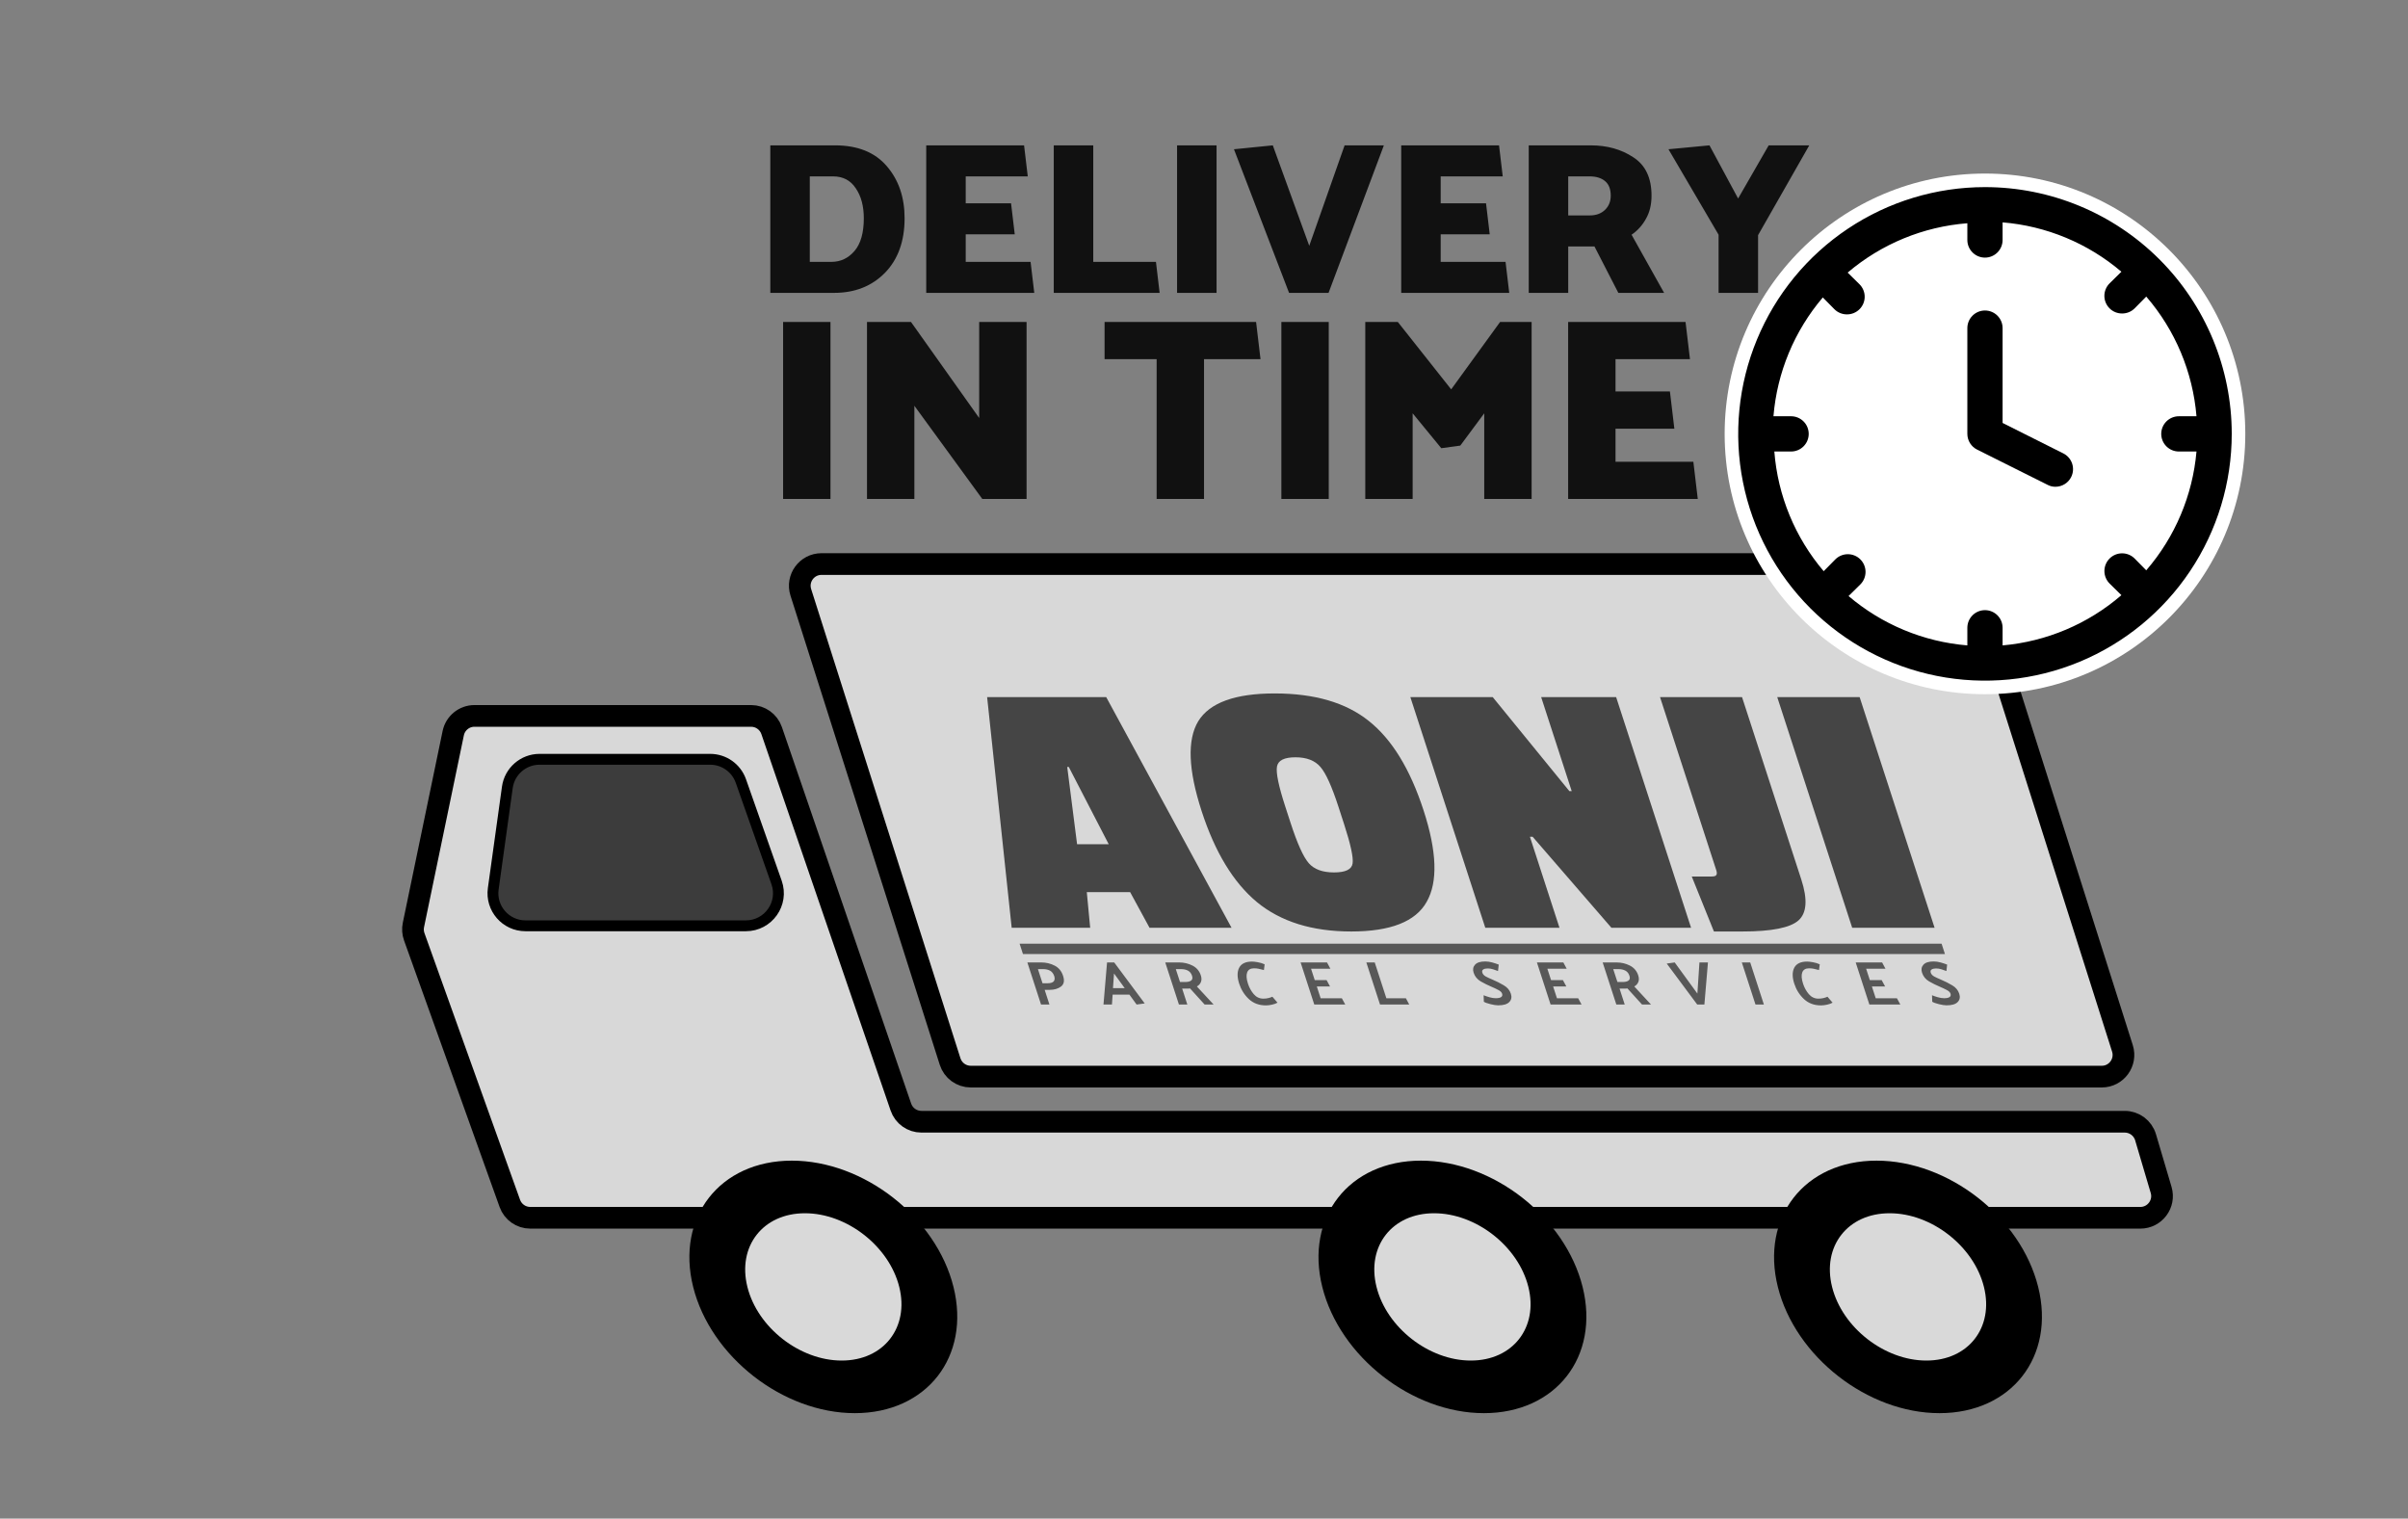 <svg width="222" height="140" viewBox="0 0 222 140" fill="none" xmlns="http://www.w3.org/2000/svg">
<rect x="0" y="0" width="222" height="140" fill="#808080" stroke="none"/>
<path d="M199.241 109.701C199.62 110.982 198.659 112.268 197.323 112.268H48.886C48.041 112.268 47.288 111.738 47.003 110.943L38.19 86.359C38.066 86.013 38.04 85.638 38.114 85.278L41.785 67.594C41.977 66.665 42.795 66 43.743 66H69.246C70.101 66 70.861 66.543 71.138 67.35L83.056 102.063C83.333 102.871 84.093 103.413 84.948 103.413H195.887C196.773 103.413 197.554 103.996 197.805 104.846L199.241 109.701Z" fill="#D8D8D8" stroke="black" stroke-width="2"/>
<path d="M195.673 96.649C196.082 97.939 195.12 99.254 193.767 99.254H89.498C88.627 99.254 87.856 98.691 87.592 97.861L73.829 54.606C73.419 53.316 74.382 52 75.735 52H180.037C180.908 52 181.679 52.564 181.943 53.395L195.673 96.649Z" fill="#D8D8D8" stroke="black" stroke-width="2"/>
<path d="M71.594 81.355C72.281 83.306 70.833 85.35 68.764 85.35H48.446C46.624 85.35 45.224 83.741 45.474 81.938L46.773 72.587C46.979 71.104 48.247 70 49.744 70H65.474C66.747 70 67.882 70.803 68.304 72.004L71.594 81.355Z" fill="#3C3C3C" stroke="black"/>
<circle cx="12" cy="12" r="9.5" transform="matrix(-1 0 0.242 0.97 185 107)" fill="#D9D9D9" stroke="black" stroke-width="5"/>
<circle cx="12" cy="12" r="9.5" transform="matrix(-1 0 0.242 0.97 143 107)" fill="#D9D9D9" stroke="black" stroke-width="5"/>
<circle cx="12" cy="12" r="9.5" transform="matrix(-1 0 0.242 0.97 85 107)" fill="#D9D9D9" stroke="black" stroke-width="5"/>
<circle cx="183" cy="40" r="24" fill="white"/>
<path d="M183 17.25C178.5 17.25 174.102 18.584 170.361 21.084C166.62 23.584 163.704 27.137 161.982 31.294C160.26 35.451 159.809 40.025 160.687 44.438C161.565 48.851 163.732 52.905 166.913 56.087C170.095 59.268 174.149 61.435 178.562 62.313C182.975 63.191 187.549 62.74 191.706 61.018C195.863 59.296 199.416 56.38 201.916 52.639C204.416 48.898 205.75 44.499 205.75 40C205.75 33.966 203.353 28.18 199.087 23.913C194.82 19.647 189.034 17.25 183 17.25ZM197.869 52.578L196.796 51.489C196.49 51.183 196.075 51.011 195.643 51.011C195.21 51.011 194.795 51.183 194.489 51.489C194.183 51.795 194.011 52.21 194.011 52.642C194.011 53.075 194.183 53.49 194.489 53.796L195.578 54.869C192.504 57.525 188.672 59.145 184.625 59.5V57.875C184.625 57.444 184.454 57.031 184.149 56.726C183.844 56.421 183.431 56.25 183 56.25C182.569 56.25 182.156 56.421 181.851 56.726C181.546 57.031 181.375 57.444 181.375 57.875V59.5C177.338 59.168 173.507 57.576 170.423 54.95L171.511 53.877C171.817 53.572 171.989 53.157 171.989 52.724C171.989 52.291 171.817 51.876 171.511 51.57C171.205 51.264 170.79 51.092 170.358 51.092C169.925 51.092 169.51 51.264 169.204 51.57L168.131 52.659C165.489 49.553 163.897 45.691 163.581 41.625H165.125C165.556 41.625 165.969 41.454 166.274 41.149C166.579 40.844 166.75 40.431 166.75 40C166.75 39.569 166.579 39.156 166.274 38.851C165.969 38.546 165.556 38.375 165.125 38.375H163.5C163.832 34.338 165.424 30.507 168.05 27.422L169.123 28.511C169.274 28.662 169.454 28.781 169.652 28.862C169.85 28.943 170.062 28.984 170.276 28.983C170.49 28.984 170.702 28.943 170.9 28.862C171.098 28.781 171.278 28.662 171.43 28.511C171.582 28.36 171.703 28.18 171.786 27.982C171.868 27.784 171.911 27.572 171.911 27.358C171.911 27.143 171.868 26.931 171.786 26.733C171.703 26.535 171.582 26.355 171.43 26.204L170.341 25.131C173.447 22.489 177.309 20.897 181.375 20.581V22.125C181.375 22.556 181.546 22.969 181.851 23.274C182.156 23.579 182.569 23.75 183 23.75C183.431 23.75 183.844 23.579 184.149 23.274C184.454 22.969 184.625 22.556 184.625 22.125V20.5C188.662 20.832 192.493 22.424 195.578 25.05L194.489 26.122C194.336 26.274 194.216 26.453 194.133 26.651C194.051 26.849 194.008 27.062 194.008 27.276C194.008 27.491 194.051 27.703 194.133 27.901C194.216 28.099 194.336 28.279 194.489 28.43C194.641 28.581 194.821 28.7 195.019 28.781C195.217 28.861 195.429 28.902 195.643 28.901C195.856 28.902 196.068 28.861 196.266 28.781C196.464 28.7 196.644 28.581 196.796 28.43L197.869 27.341C200.54 30.437 202.162 34.3 202.5 38.375H200.875C200.444 38.375 200.031 38.546 199.726 38.851C199.421 39.156 199.25 39.569 199.25 40C199.25 40.431 199.421 40.844 199.726 41.149C200.031 41.454 200.444 41.625 200.875 41.625H202.5C202.145 45.672 200.525 49.504 197.869 52.578Z" fill="black"/>
<path d="M190.231 41.804L184.625 38.992V30.25C184.625 29.819 184.454 29.406 184.149 29.101C183.844 28.796 183.431 28.625 183 28.625C182.569 28.625 182.156 28.796 181.851 29.101C181.546 29.406 181.375 29.819 181.375 30.25V40C181.376 40.3 181.46 40.594 181.618 40.849C181.775 41.105 182.001 41.311 182.269 41.446L188.769 44.696C188.994 44.817 189.245 44.878 189.5 44.875C189.8 44.874 190.094 44.79 190.349 44.632C190.605 44.475 190.811 44.249 190.946 43.981C191.139 43.597 191.172 43.153 191.038 42.745C190.904 42.337 190.614 41.999 190.231 41.804Z" fill="black"/>
<path d="M72.196 46V29.68H76.564V46H72.196ZM79.93 46V29.68H83.986L90.274 38.536V29.68H94.642V46H90.562L84.298 37.408V46H79.93ZM106.634 46V33.112H101.834V29.68H115.802L116.21 33.112H111.002V46H106.634ZM118.133 46V29.68H122.501V46H118.133ZM136.836 46V38.104L134.628 41.08L132.876 41.32L130.236 38.104V46H125.868V29.68H128.868L133.788 35.896L138.299 29.68H141.204V46H136.836ZM144.571 46V29.68H155.395L155.803 33.112H148.939V36.088H153.955L154.363 39.52H148.939V42.568H156.115L156.523 46H144.571Z" fill="#111111"/>
<path d="M71.017 27V13.4H76.977C79.07 13.4 80.664 14.04 81.757 15.32C82.85 16.587 83.397 18.187 83.397 20.12C83.397 22.24 82.79 23.92 81.577 25.16C80.364 26.387 78.804 27 76.897 27H71.017ZM76.797 16.26H74.657V24.14H76.657C77.497 24.14 78.204 23.807 78.777 23.14C79.35 22.473 79.637 21.467 79.637 20.12C79.637 19 79.391 18.08 78.897 17.36C78.417 16.627 77.717 16.26 76.797 16.26ZM85.392 27V13.4H94.412L94.752 16.26H89.032V18.74H93.212L93.552 21.6H89.032V24.14H95.012L95.352 27H85.392ZM106.91 27H97.15V13.4H100.79V24.14H106.57L106.91 27ZM108.517 27V13.4H112.157V27H108.517ZM118.842 27L113.763 13.76L117.343 13.4L120.703 22.66L123.963 13.4H127.583L122.483 27H118.842ZM129.181 27V13.4H138.201L138.541 16.26H132.821V18.74H137.001L137.341 21.6H132.821V24.14H138.801L139.141 27H129.181ZM146.539 16.26H144.579V19.86H146.579C147.139 19.86 147.599 19.693 147.959 19.36C148.319 19.013 148.499 18.573 148.499 18.04C148.499 17.44 148.326 16.993 147.979 16.7C147.632 16.407 147.152 16.26 146.539 16.26ZM140.939 27V13.4H146.659C148.166 13.4 149.472 13.767 150.579 14.5C151.699 15.22 152.259 16.4 152.259 18.04C152.259 18.867 152.086 19.58 151.739 20.18C151.406 20.78 150.966 21.267 150.419 21.64L153.419 27H149.199L146.999 22.72H144.579V27H140.939ZM158.441 27V21.64L153.821 13.76L157.601 13.4L160.241 18.3L163.061 13.4H166.801L162.081 21.68V27H158.441Z" fill="#111111"/>
<path d="M95.976 92.609L94.715 88.728H95.993C96.437 88.728 96.849 88.825 97.228 89.019C97.606 89.209 97.867 89.527 98.011 89.972C98.155 90.413 98.091 90.739 97.819 90.948C97.545 91.153 97.193 91.256 96.761 91.256H96.311L96.75 92.609H95.976ZM96.17 89.344H95.69L96.112 90.645H96.604C96.836 90.645 97.008 90.596 97.12 90.497C97.231 90.394 97.259 90.235 97.204 90.018C97.123 89.767 96.994 89.592 96.818 89.493C96.642 89.394 96.426 89.344 96.17 89.344ZM102.704 89.744L102.609 91.096H103.689L102.704 89.744ZM102.722 88.728L105.533 92.506L104.787 92.609L104.124 91.695H102.576L102.513 92.609H101.733L102.062 88.728H102.722ZM108.882 89.344H108.402L108.788 90.531H109.28C109.512 90.531 109.69 90.488 109.813 90.4C109.936 90.309 109.963 90.16 109.897 89.955C109.826 89.738 109.704 89.582 109.529 89.487C109.354 89.392 109.138 89.344 108.882 89.344ZM111.059 92.609L109.713 91.125C109.67 91.129 109.625 91.132 109.579 91.136C109.531 91.136 109.483 91.136 109.435 91.136H108.985L109.463 92.609H108.689L107.428 88.728H108.706C109.15 88.728 109.562 88.825 109.941 89.019C110.32 89.213 110.575 89.514 110.708 89.921C110.785 90.16 110.787 90.368 110.712 90.543C110.639 90.714 110.517 90.847 110.343 90.942L111.887 92.609H111.059ZM116.524 89.43C116.313 89.373 116.148 89.333 116.029 89.31C115.908 89.284 115.768 89.27 115.608 89.27C115.284 89.27 115.075 89.396 114.98 89.647C114.886 89.898 114.91 90.242 115.052 90.68C115.174 91.056 115.354 91.382 115.591 91.656C115.828 91.929 116.12 92.066 116.468 92.066C116.64 92.066 116.795 92.049 116.932 92.015C117.073 91.981 117.197 91.939 117.305 91.889L117.777 92.437C117.646 92.513 117.477 92.574 117.272 92.62C117.067 92.665 116.881 92.688 116.713 92.688C116.077 92.688 115.552 92.494 115.137 92.106C114.723 91.718 114.425 91.245 114.244 90.685C114.05 90.088 114.049 89.599 114.241 89.219C114.438 88.838 114.834 88.648 115.43 88.648C115.55 88.648 115.722 88.667 115.946 88.705C116.171 88.743 116.386 88.808 116.591 88.899L116.524 89.43ZM124.023 92.609H121.167L119.906 88.728H122.342L122.652 89.31H120.87L121.209 90.354H122.301L122.618 90.942H121.4L121.754 92.032H123.71L124.023 92.609ZM129.922 92.609H127.228L125.967 88.728H126.741L127.814 92.032H129.614L129.922 92.609ZM136.779 91.752C136.923 91.813 137.101 91.874 137.313 91.935C137.524 91.996 137.716 92.026 137.888 92.026C138.132 92.026 138.303 91.99 138.399 91.918C138.5 91.846 138.528 91.741 138.483 91.604C138.441 91.475 138.322 91.361 138.126 91.262C137.933 91.159 137.722 91.06 137.495 90.965C137.162 90.824 136.833 90.661 136.508 90.474C136.186 90.284 135.97 90.018 135.858 89.675C135.763 89.382 135.806 89.137 135.985 88.939C136.164 88.738 136.477 88.637 136.925 88.637C137.129 88.637 137.343 88.667 137.567 88.728C137.79 88.789 137.992 88.856 138.172 88.928L138.106 89.521C137.964 89.464 137.813 89.411 137.652 89.362C137.491 89.308 137.323 89.282 137.147 89.282C136.975 89.282 136.839 89.314 136.74 89.379C136.645 89.443 136.619 89.542 136.662 89.675C136.708 89.816 136.817 89.934 136.987 90.029C137.161 90.121 137.363 90.214 137.594 90.309L137.644 90.332C137.977 90.472 138.308 90.64 138.635 90.834C138.965 91.024 139.183 91.285 139.291 91.615C139.391 91.924 139.342 92.179 139.143 92.38C138.949 92.582 138.606 92.683 138.114 92.683C137.942 92.683 137.708 92.647 137.412 92.574C137.121 92.502 136.917 92.428 136.8 92.352L136.779 91.752ZM145.81 92.609H142.954L141.693 88.728H144.129L144.438 89.31H142.656L142.996 90.354H144.088L144.405 90.942H143.187L143.541 92.032H145.497L145.81 92.609ZM149.208 89.344H148.728L149.114 90.531H149.606C149.838 90.531 150.015 90.488 150.139 90.4C150.261 90.309 150.289 90.16 150.222 89.955C150.152 89.738 150.029 89.582 149.854 89.487C149.679 89.392 149.464 89.344 149.208 89.344ZM151.384 92.609L150.038 91.125C149.996 91.129 149.951 91.132 149.904 91.136C149.856 91.136 149.808 91.136 149.76 91.136H149.31L149.788 92.609H149.014L147.754 88.728H149.032C149.476 88.728 149.887 88.825 150.266 89.019C150.645 89.213 150.901 89.514 151.033 89.921C151.111 90.16 151.112 90.368 151.037 90.543C150.965 90.714 150.842 90.847 150.669 90.942L152.212 92.609H151.384ZM156.472 92.609L153.661 88.831L154.395 88.728L156.486 91.598L156.675 88.728H157.461L157.132 92.609H156.472ZM161.358 88.728L162.618 92.609H161.844L160.584 88.728H161.358ZM167.699 89.43C167.488 89.373 167.323 89.333 167.204 89.31C167.083 89.284 166.943 89.27 166.783 89.27C166.459 89.27 166.25 89.396 166.155 89.647C166.061 89.898 166.085 90.242 166.227 90.68C166.349 91.056 166.529 91.382 166.766 91.656C167.003 91.929 167.296 92.066 167.644 92.066C167.816 92.066 167.97 92.049 168.107 92.015C168.248 91.981 168.372 91.939 168.48 91.889L168.952 92.437C168.821 92.513 168.653 92.574 168.447 92.62C168.242 92.665 168.056 92.688 167.888 92.688C167.252 92.688 166.727 92.494 166.313 92.106C165.898 91.718 165.601 91.245 165.419 90.685C165.225 90.088 165.224 89.599 165.416 89.219C165.613 88.838 166.009 88.648 166.605 88.648C166.725 88.648 166.897 88.667 167.121 88.705C167.346 88.743 167.561 88.808 167.767 88.899L167.699 89.43ZM175.198 92.609H172.342L171.082 88.728H173.518L173.827 89.31H172.045L172.384 90.354H173.476L173.793 90.942H172.575L172.929 92.032H174.885L175.198 92.609ZM178.119 91.752C178.262 91.813 178.44 91.874 178.652 91.935C178.864 91.996 179.056 92.026 179.228 92.026C179.472 92.026 179.642 91.99 179.738 91.918C179.839 91.846 179.867 91.741 179.822 91.604C179.78 91.475 179.661 91.361 179.465 91.262C179.272 91.159 179.062 91.06 178.835 90.965C178.501 90.824 178.172 90.661 177.847 90.474C177.526 90.284 177.309 90.018 177.198 89.675C177.103 89.382 177.145 89.137 177.325 88.939C177.503 88.738 177.816 88.637 178.264 88.637C178.468 88.637 178.682 88.667 178.906 88.728C179.13 88.789 179.331 88.856 179.511 88.928L179.446 89.521C179.303 89.464 179.152 89.411 178.992 89.362C178.83 89.308 178.662 89.282 178.486 89.282C178.314 89.282 178.178 89.314 178.079 89.379C177.984 89.443 177.959 89.542 178.002 89.675C178.047 89.816 178.156 89.934 178.327 90.029C178.5 90.121 178.703 90.214 178.934 90.309L178.983 90.332C179.317 90.472 179.647 90.64 179.974 90.834C180.304 91.024 180.523 91.285 180.63 91.615C180.73 91.924 180.681 92.179 180.483 92.38C180.288 92.582 179.945 92.683 179.453 92.683C179.281 92.683 179.047 92.647 178.752 92.574C178.46 92.502 178.256 92.428 178.139 92.352L178.119 91.752Z" fill="#585858"/>
<rect width="85" height="1" transform="matrix(1 0 0.309 0.951 94 87)" fill="#585858"/>
<path d="M113.539 85.532H105.979L104.191 82.245H100.195L100.507 85.532H93.27L91.006 64.27H101.986L113.539 85.532ZM102.215 77.828L98.534 70.707H98.39L99.299 77.828H102.215ZM110.783 74.781C109.544 70.969 109.439 68.207 110.466 66.495C111.518 64.783 113.868 63.928 117.516 63.928C121.188 63.928 124.078 64.772 126.187 66.461C128.32 68.15 130.006 70.901 131.244 74.713C132.475 78.501 132.572 81.309 131.533 83.135C130.518 84.961 128.199 85.874 124.575 85.874C120.975 85.874 118.078 84.972 115.884 83.169C113.714 81.366 112.014 78.57 110.783 74.781ZM121.735 70.707C121.23 70.113 120.461 69.816 119.429 69.816C118.397 69.816 117.83 70.102 117.728 70.672C117.625 71.243 117.878 72.464 118.486 74.336L118.975 75.842C119.598 77.76 120.159 79.004 120.656 79.574C121.153 80.145 121.93 80.43 122.986 80.43C124.042 80.43 124.613 80.156 124.699 79.609C124.785 79.061 124.52 77.84 123.905 75.945L123.393 74.37C122.785 72.498 122.232 71.277 121.735 70.707ZM155.905 85.532H148.561L141.3 77.143H141.048L143.773 85.532H136.933L130.025 64.27H137.621L144.683 72.932H144.899L142.085 64.27H148.997L155.905 85.532ZM160.604 64.27L166.066 81.081C166.659 82.907 166.575 84.162 165.814 84.847C165.052 85.532 163.328 85.874 160.64 85.874H158.012L155.969 80.807H157.769C158.033 80.807 158.186 80.761 158.229 80.67C158.295 80.579 158.295 80.43 158.228 80.225L153.044 64.27H160.604ZM178.355 85.532H170.759L163.85 64.27H171.446L178.355 85.532Z" fill="#454545"/>
</svg>
